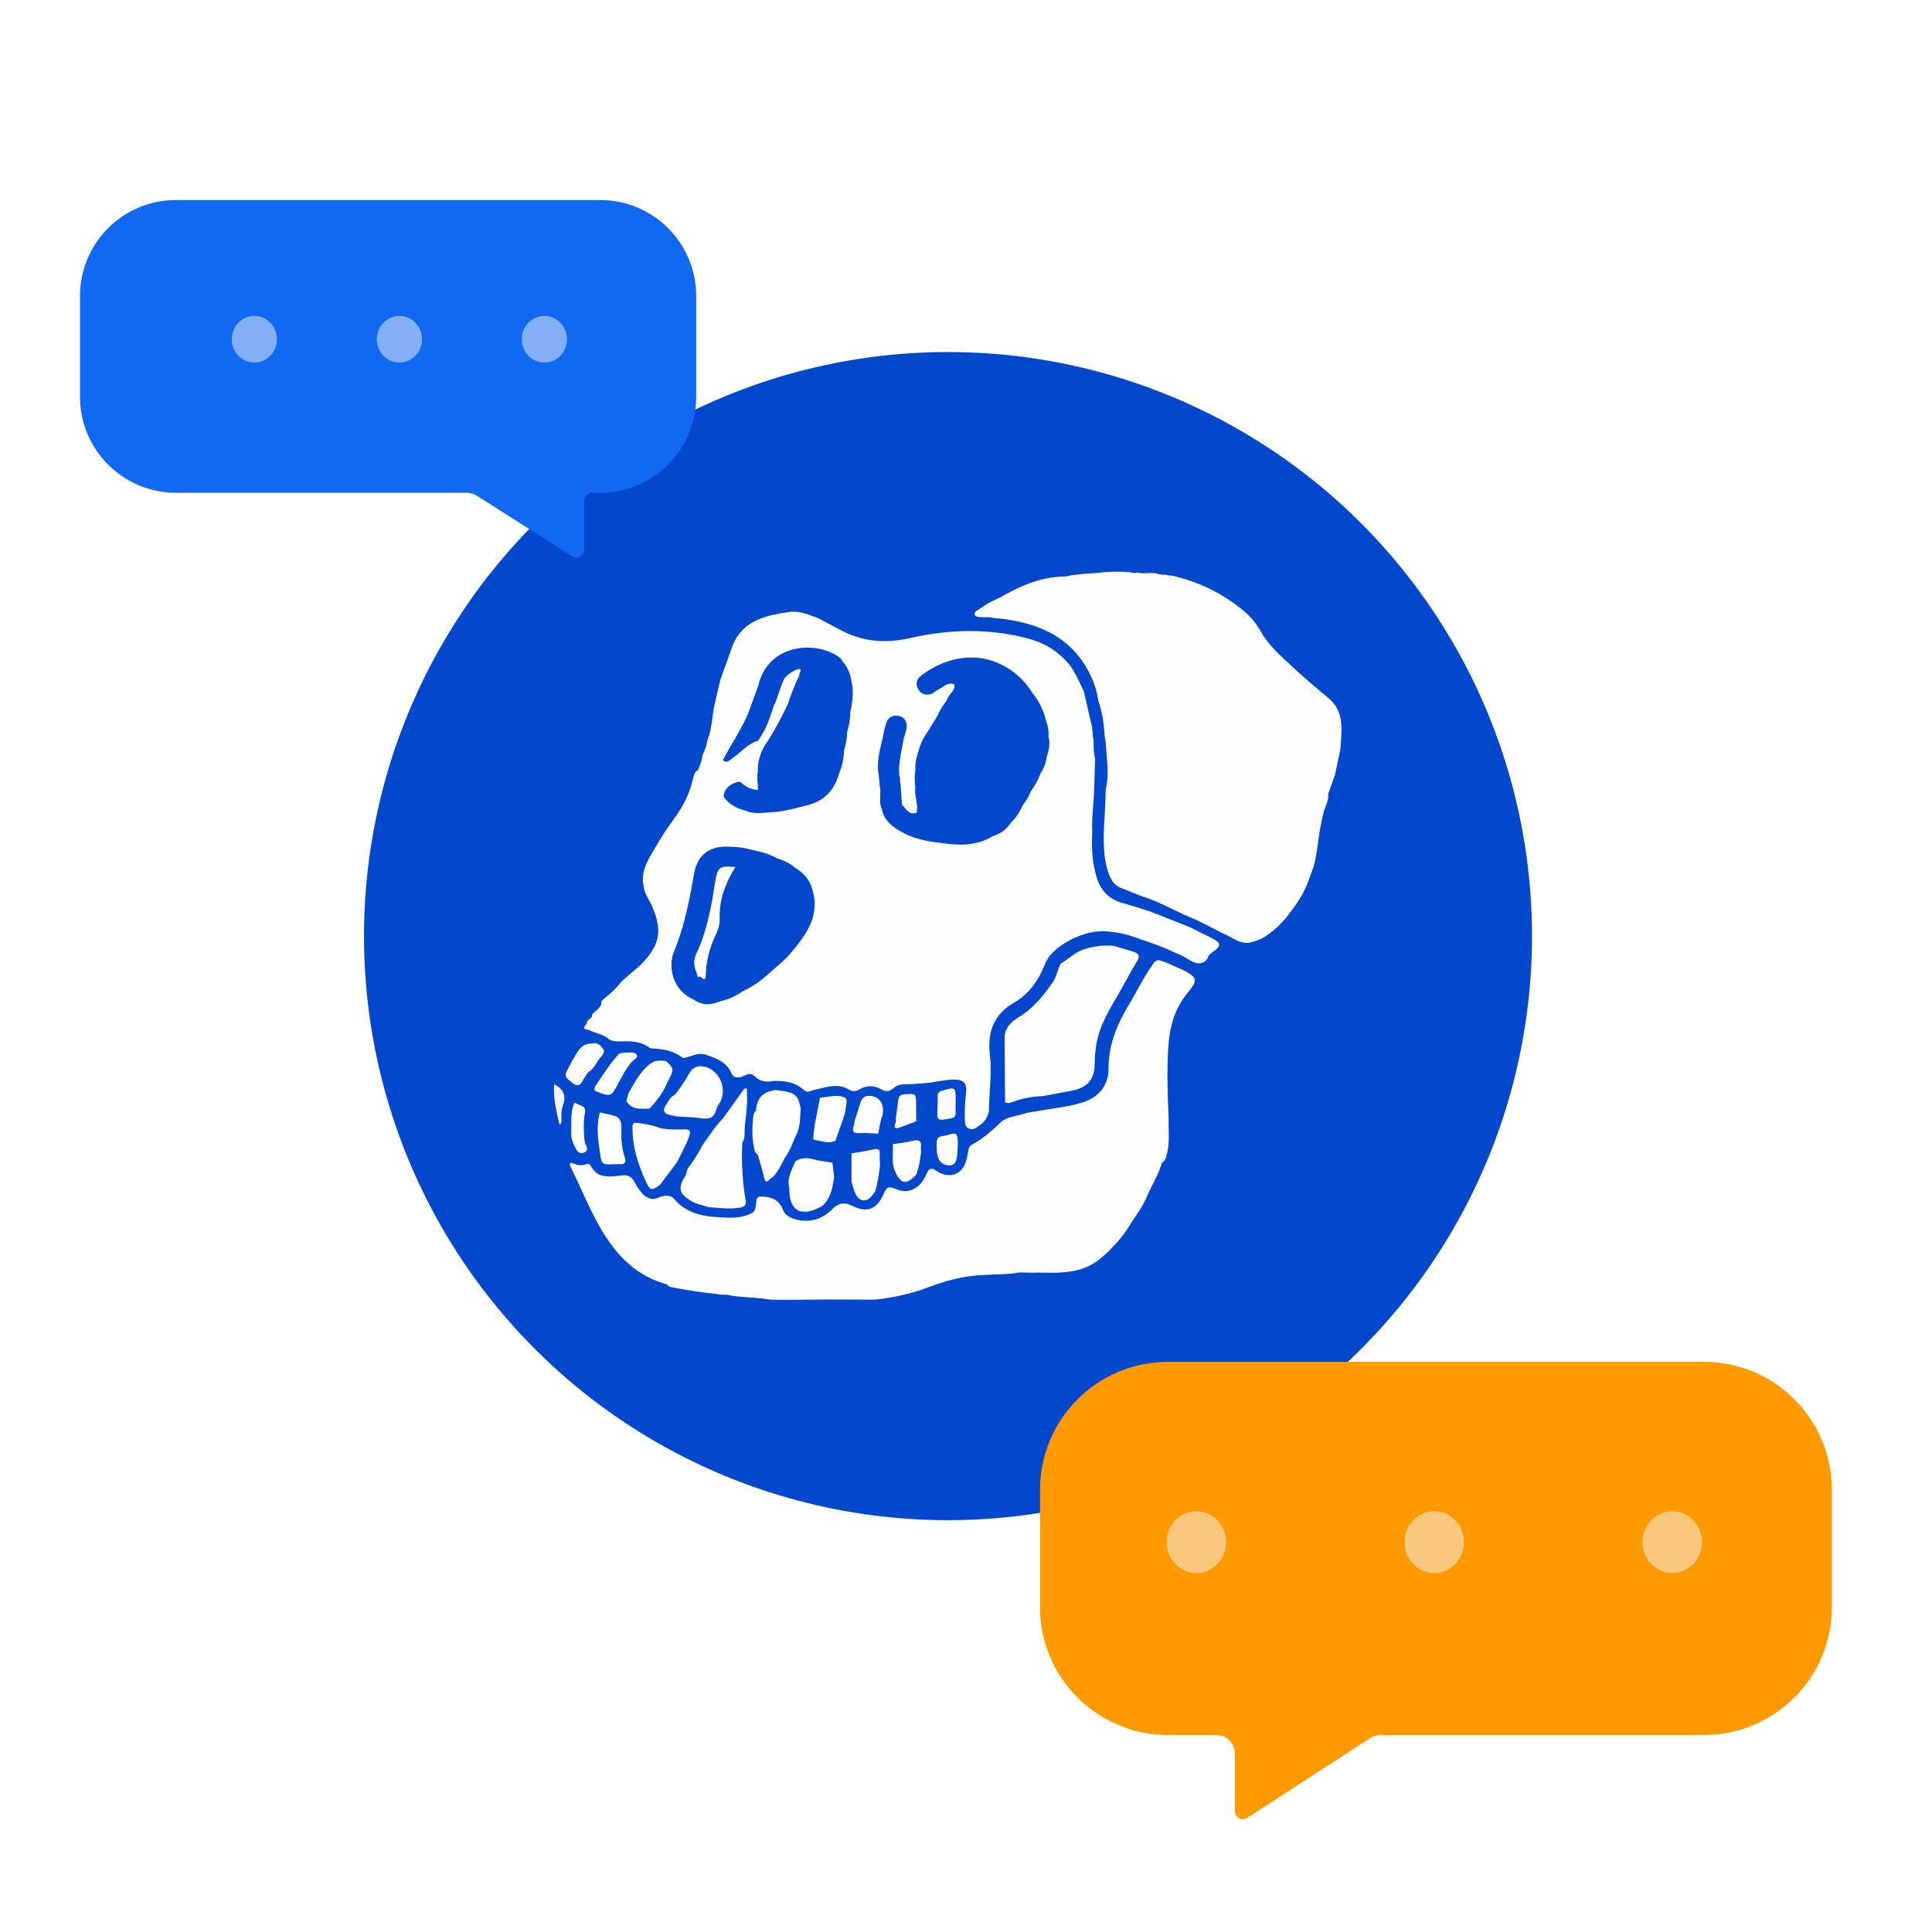 <svg width="483" height="479" viewBox="0 0 483 479" fill="none" xmlns="http://www.w3.org/2000/svg">
<g filter="url(#filter0_d_8580_48457)">
<circle cx="236.5" cy="233.5" r="176.5" fill="white"/>
</g>
<circle cx="237" cy="234" r="146" fill="#0347CC"/>
<path d="M291.985 143.809L293.073 143.91C299.655 145.417 305.569 148.28 310.792 152.573C312.544 154.013 313.971 155.688 315.079 157.674C317.035 161.181 320.008 163.827 322.903 166.5C325.899 169.267 329 171.927 332.144 174.526C334.615 176.568 335.359 179.254 335.368 182.249C335.374 183.956 335.187 185.664 335.087 187.372C334.643 189.466 334.2 191.56 333.756 193.654L332.049 198.474C332.243 200.058 331.381 201.386 330.97 202.82C330.698 203.77 330.515 204.732 330.328 205.698C329.496 209.244 329.42 212.922 328.454 216.444C327.461 219.255 326.559 222.107 324.938 224.649C323.918 226.328 322.715 227.879 321.521 229.436C320.278 230.842 318.981 232.191 317.442 233.283C315.975 234.479 314.287 235.199 312.453 235.607C310.135 236.026 308.42 234.595 306.534 233.686C303.455 232.288 300.569 230.493 297.414 229.248C293.635 227.649 290.074 225.558 286.161 224.257C284.201 223.669 282.39 222.708 280.453 222.05C278.885 221.518 277.891 220.253 277.297 218.698C276.513 216.646 276.149 214.511 276.012 212.327C275.711 207.752 276.332 203.206 276.391 198.643C276.41 198.043 276.401 197.44 276.541 196.85C277.073 194.271 276.931 191.647 276.693 189.08C276.525 187.279 276.496 185.446 276.124 183.662C275.986 180.71 275.504 177.82 274.541 175.019C274.163 171.982 272.998 169.232 271.454 166.623C267.71 160.363 261.975 157.039 255.042 155.472C252.867 154.98 250.672 154.626 248.443 154.494C247.659 154.231 246.849 154.275 246.041 154.293C245.314 154.275 244.576 154.33 243.896 153.986C243.216 153.159 243.994 152.806 244.474 152.497C245.726 151.694 246.903 150.762 248.287 150.177C250.777 149.03 253.094 147.537 255.635 146.487C258.424 145.33 261.28 144.431 264.314 144.21C265.361 144.045 266.446 144.244 267.472 143.872C267.904 143.774 268.34 143.716 268.783 143.707C271.104 143.309 273.466 143.375 275.793 143.048C278.069 142.872 280.344 142.824 282.62 143.053C282.731 143.08 282.842 143.107 282.953 143.134C283.405 143.277 283.855 143.289 284.3 143.106C286.049 143.587 287.874 142.939 289.619 143.464C289.704 143.572 289.801 143.583 289.908 143.498C290.56 143.869 291.327 143.472 291.985 143.809Z" fill="#FEFEFE"/>
<path d="M174.374 244.242C175.177 244.111 175.604 243.713 175.652 242.755C175.793 239.966 176.58 237.323 177.728 234.787C178.745 232.538 179.119 230.201 179.247 227.722C179.442 223.937 180.466 220.367 183.099 217.496C182.944 217.505 182.789 217.51 182.634 217.515C182.542 217.518 182.45 217.521 182.358 217.524C180.031 217.619 179.572 217.976 179.095 220.326C178.808 221.741 178.585 223.167 178.363 224.593C178.151 225.951 177.939 227.308 177.672 228.657C177.158 231.242 176.543 233.805 175.362 236.15C174.06 238.733 173.578 241.321 174.419 244.113C174.403 244.156 174.388 244.199 174.374 244.242Z" fill="#FDFEFE"/>
<path fill-rule="evenodd" clip-rule="evenodd" d="M178.19 178.821C177.918 180.924 177.646 183.026 176.863 185.027C176.647 186.278 176.271 187.476 175.683 188.604C175.49 189.976 175.047 191.271 174.484 192.53C173.642 192.904 173.467 193.702 173.302 194.473C172.503 198.217 170.811 201.533 168.559 204.599C166.724 207.097 165.044 209.713 163.494 212.386C163.421 212.513 163.347 212.639 163.274 212.765C161.733 215.414 160.151 218.132 160.916 221.466C160.988 222.748 161.583 223.811 162.178 224.876C162.447 225.355 162.715 225.834 162.935 226.332C165.67 232.523 164.91 236.034 160.925 240.389C159.958 241.446 158.864 242.355 157.772 243.262C156.9 243.986 156.029 244.71 155.223 245.508C154.15 246.916 152.904 248.147 151.512 249.238C151.438 249.296 151.362 249.353 151.286 249.409C150.745 249.814 150.188 250.231 150.325 251.08C149.99 251.797 149.419 252.296 148.848 252.794C148.563 253.043 148.278 253.291 148.023 253.567C148.133 254.18 147.752 254.458 147.372 254.736C147.105 254.93 146.839 255.125 146.741 255.435C146.794 255.658 146.591 255.937 146.388 256.216C145.984 256.77 145.581 257.323 147.181 257.437C147.815 257.788 148.504 258.015 149.193 258.242C150.183 258.568 151.172 258.894 152.002 259.589C152.683 260.161 153.531 260.316 154.403 260.331C154.637 260.328 154.871 260.324 155.105 260.319C157.724 260.267 160.343 260.215 162.567 262.043C165.463 262.179 168.296 262.516 170.668 264.434C170.755 264.505 170.754 264.503 170.747 264.487C170.738 264.467 170.719 264.423 170.858 264.474C171.486 264.382 172.099 264.182 172.713 263.983C173.997 263.564 175.28 263.146 176.692 263.72C179.272 264.613 181.76 265.581 182.928 268.414C183.285 269.281 184.241 269.434 185.163 269.256C185.45 269.173 185.738 269.04 186.027 268.907C186.874 268.517 187.727 268.124 188.595 268.974C189.946 270.297 191.471 270.625 193.237 270.21C196.03 270.132 198.724 270.422 200.902 272.438C201.686 273.164 202.458 272.843 203.25 272.507C203.866 272.39 204.481 272.236 205.096 272.083C207.351 271.52 209.607 270.957 211.928 272.183C212.875 272.889 213.843 272.936 214.864 272.327C216.661 271.256 218.486 271.245 220.288 272.295C221.396 272.939 222.401 272.892 223.359 272.031C224.304 271.181 225.445 270.994 226.664 271.024C227.593 271.047 228.517 270.967 229.44 270.887C229.954 270.843 230.469 270.798 230.983 270.771C232.15 270.711 233.298 270.516 234.444 270.322C235.694 270.11 236.941 269.899 238.208 269.862C240.916 269.782 241.851 270.742 241.496 273.43C241.227 275.462 241.189 277.487 241.187 279.522C241.2 279.676 241.207 279.833 241.214 279.992C241.251 280.828 241.288 281.682 242.214 282.097C243.212 282.544 243.964 281.986 244.708 281.434C244.818 281.353 244.928 281.271 245.038 281.193C246.29 280.308 246.97 279.089 247.245 277.611C247.239 275.882 247.349 274.155 247.46 272.428C247.643 269.581 247.825 266.733 247.484 263.872C246.815 258.277 248.204 253.711 253.491 250.658C257.092 248.579 259.542 245.24 261.087 241.358C261.588 240.098 262.215 239.003 263.2 238.094C264.861 236.431 266.828 235.235 268.971 234.308C271.887 233.003 274.915 232.451 278.1 232.97C280.781 233.202 283.272 234.097 285.763 234.993C286.706 235.332 287.649 235.671 288.602 235.974C290.611 236.698 292.557 237.57 294.501 238.448C295.269 238.734 295.972 239.148 296.674 239.563C297.476 240.035 298.277 240.508 299.174 240.79C300.705 240.905 301.776 240.339 302.178 238.773C302.291 238.684 302.404 238.594 302.516 238.503C302.755 238.31 302.995 238.117 303.246 237.941C305.359 236.473 305.313 235.686 303.025 234.536C301.719 233.879 300.409 233.23 299.099 232.581C298.539 232.304 297.979 232.026 297.419 231.748C295.782 231.101 294.144 230.453 292.506 229.805C290.872 229.158 289.237 228.512 287.602 227.865C286.892 227.645 286.184 227.418 285.475 227.191C283.885 226.682 282.295 226.172 280.683 225.743C277.24 224.827 275.169 222.599 274.152 219.279C273.018 215.581 272.857 211.786 273.067 207.957C272.952 205.733 273.125 203.523 273.299 201.312C273.373 200.363 273.448 199.413 273.499 198.462L273.782 189.784C273.393 188.22 273.39 186.626 273.388 185.032C273.388 184.903 273.387 184.773 273.387 184.643C273.156 184.31 273.173 183.939 273.191 183.567C273.205 183.253 273.219 182.939 273.083 182.647C273.075 182.511 273.067 182.376 273.059 182.24C273.051 182.108 273.042 181.975 273.034 181.842C272.334 178.818 271.634 175.793 270.933 172.769C270.862 172.617 270.791 172.465 270.72 172.312C269.776 170.287 268.832 168.262 267.564 166.408C264.845 163.018 261.361 160.782 257.184 159.655C247.255 156.975 237.229 157.28 227.347 159.525C221.017 160.962 215.282 160.348 209.697 157.257L209.656 157.235C207.956 156.33 206.257 155.425 204.558 154.52C204.161 154.383 203.767 154.237 203.372 154.091C201.587 153.43 199.802 152.769 197.826 152.902C197.515 152.95 197.204 152.995 196.893 153.041C196.233 153.137 195.572 153.234 194.915 153.352C189.839 154.267 185.315 156.004 183.192 161.286L180.045 170.049C179.672 171.669 179.299 173.29 178.926 174.911C178.759 175.639 178.591 176.367 178.424 177.094C178.339 177.669 178.264 178.245 178.19 178.821ZM189.557 171.469C191.974 160.576 204.568 160.069 210.086 164.52C210.212 164.621 210.292 164.779 210.372 164.937C210.409 165.011 210.446 165.085 210.488 165.153C211.834 166.616 212.608 168.341 212.847 170.31C213.463 172.675 213.194 175.01 212.714 177.337C212.696 177.51 212.655 177.707 212.588 177.93C212.567 179.66 212.291 181.35 211.777 183.001C211.798 184.525 211.459 185.99 211.051 187.444C210.929 189.448 210.623 191.412 209.79 193.263C208.667 197.364 206.199 200.174 201.993 201.242C201.606 201.34 201.219 201.44 200.832 201.54C198.056 202.258 195.277 202.977 192.381 203.069C192.107 203.088 191.833 203.11 191.559 203.132C189.829 203.273 188.099 203.414 186.43 202.663C184.213 202.087 182.257 201.101 180.905 199.161C180.92 197.322 182.532 195.787 184.841 195.405C185.022 195.47 185.194 195.559 185.356 195.669C188.35 197.689 188.356 197.687 188.751 194.228C188.795 193.843 188.865 193.468 189.109 193.148C188.282 190.757 189.45 187.098 191.722 185.004L191.733 184.998C191.73 184.964 191.734 184.933 191.748 184.906C192.045 184.314 192.337 183.72 192.628 183.125L192.629 183.125L192.631 183.121C193.847 180.642 195.064 178.163 196.672 175.897L196.701 175.886C196.788 173.285 197.728 171.024 199.534 169.109L199.581 169.082C199.022 168.427 198.433 168.158 197.612 168.923C197.168 169.337 196.604 169.646 195.97 169.754C195.556 172.187 195.055 174.586 193.361 176.511L193.365 176.518C192.912 179.657 191.929 182.581 189.876 185.07C187.972 185.48 186.581 186.674 185.189 187.868C184.553 188.414 183.917 188.96 183.232 189.431C183.079 189.536 182.932 189.659 182.784 189.782C182.189 190.279 181.6 190.771 180.713 190.024C181.519 188.453 182.411 186.928 183.302 185.403C184.599 183.185 185.896 180.967 186.929 178.606L186.93 178.605C187.36 177.438 187.79 176.271 188.22 175.103L188.266 174.976C188.697 173.807 189.127 172.638 189.558 171.47L189.557 171.469ZM235.555 171.781C236.458 171.157 237.365 170.532 238.648 171.133L238.649 171.133C238.72 172.095 238.19 172.762 237.66 173.429C237.264 173.926 236.868 174.423 236.723 175.044L236.722 175.044C235.77 176.271 234.942 177.574 234.32 179.002C233.916 179.656 233.513 180.31 233.109 180.964C232.703 181.622 232.298 182.28 231.892 182.938L231.891 182.938C230.867 184.398 230.086 185.973 229.637 187.705L229.638 187.705C229.104 189.242 228.749 190.81 228.836 192.452L228.836 192.452C228.637 193.902 228.638 195.353 228.822 196.805C228.677 197.841 228.856 198.857 229.035 199.873C229.176 200.675 229.317 201.477 229.299 202.29C229.236 202.529 229.207 202.81 229.216 203.14L229.216 203.142L229.216 203.142L229.216 203.142C227.673 203.721 226.925 202.817 226.178 201.913L226.178 201.913C225.954 201.642 225.729 201.371 225.484 201.14L225.483 201.139C225.377 199.557 225.271 197.975 225.166 196.393L225.14 196.002C224.985 195.688 224.997 195.351 225.009 195.013C225.022 194.651 225.034 194.289 224.843 193.957L224.788 193.244L224.789 193.244C224.688 191.011 225.117 188.849 225.547 186.687C225.689 185.972 225.831 185.257 225.953 184.54C226.018 184.323 226.085 184.106 226.152 183.89C226.299 183.415 226.447 182.941 226.568 182.459C226.992 180.777 226.322 179.363 224.872 179.004C223.18 178.585 222.005 179.314 221.492 180.916C221.202 181.821 221.011 182.757 220.82 183.694C220.735 184.109 220.651 184.524 220.557 184.937C220.525 185.075 220.492 185.213 220.459 185.35C219.78 188.206 219.1 191.06 219.721 194.035L219.72 194.035C219.732 194.303 219.745 194.571 219.757 194.839C219.901 195.141 219.888 195.466 219.876 195.792C219.861 196.156 219.847 196.52 220.052 196.852C220.103 197.474 220.078 198.103 220.052 198.731C220.003 199.951 219.954 201.17 220.462 202.348L220.464 202.348L220.463 202.348C221.131 205.163 223.114 206.796 225.556 208.018C228.807 209.914 232.471 210.377 236.08 210.832L236.231 210.852C240.329 211.369 244.444 211.341 248.155 209.022L248.155 209.022C250.217 208.462 251.73 207.176 252.899 205.435V205.435C254.198 204.277 254.999 202.785 255.717 201.236C256.574 200.188 257.215 199.014 257.737 197.77L257.737 197.77C258.721 196.373 259.591 194.915 260.141 193.285L260.14 193.285C260.956 192.089 261.469 190.778 261.638 189.337L261.638 189.336L261.639 189.337C262.215 187.631 262.606 185.908 262.122 184.104L262.122 184.103C262.236 182.746 261.996 181.441 261.526 180.172L261.527 180.172C260.901 177.534 259.7 175.182 258.005 173.074L258.004 173.074L258.004 173.074C256.104 169.963 253.471 167.654 250.214 166.063C242.813 162.449 235.101 165.122 230.239 168.931C229.145 169.788 228.808 170.97 229.543 172.271C230.212 173.455 231.244 173.829 232.556 173.545C232.987 173.451 233.323 173.197 233.656 172.946C233.898 172.763 234.139 172.582 234.413 172.465C234.81 172.295 235.182 172.038 235.555 171.781ZM173.381 249.827C168.55 247.835 166.744 242.106 168.54 237.754C171.095 231.561 172.346 225.131 173.476 218.599C174.366 213.451 177.531 211.284 182.76 211.661C183.016 211.679 183.272 211.695 183.529 211.71C184.777 211.785 186.029 211.861 187.23 212.282L187.23 212.283L187.23 212.283C187.34 212.306 187.45 212.33 187.56 212.353C189.907 212.856 192.253 213.359 194.356 214.608C195.978 215.063 197.46 215.789 198.748 216.886C200.79 218.132 202.351 219.768 203.019 222.133C205.236 228.973 201.418 233.811 197.446 238.51C196.449 239.691 195.26 240.709 194.07 241.728C193.528 242.192 192.986 242.657 192.461 243.136C190.411 245.042 188.147 246.637 185.611 247.834C183.95 248.974 182.163 249.829 180.181 250.246L180.181 250.247C177.845 251.236 175.554 251.48 173.381 249.827L173.381 249.825L173.381 249.827Z" fill="#FDFEFE"/>
<path d="M142.515 291.416C142.415 290.825 142.536 290.507 143.222 290.8C144.262 291.244 145.326 291.477 146.439 291.067C147.438 290.573 147.649 291.494 148.025 292.003C148.703 292.921 149.462 293.679 150.637 293.884C152.578 294.356 154.498 293.822 156.426 293.772C157.499 293.928 158.169 294.597 158.656 295.513C159.15 296.44 159.692 297.341 160.387 298.135C161.574 299.49 162.946 300.153 164.745 299.32C165.594 298.926 166.493 298.762 167.429 299.004C167.876 299.137 168.292 299.362 168.579 299.712C171.076 302.754 174.493 303.788 178.216 304.168C181.612 304.357 185.048 304.923 188.212 303.059C189.127 302.237 188.921 301.085 189.094 300.044C189.194 299.623 189.392 299.277 189.815 299.106C192.378 299.061 194.606 299.552 195.687 302.315C196.218 303.673 197.398 304.422 198.799 304.787C202.146 305.66 205.122 304.999 207.679 302.627C209.54 300.66 210.97 300.366 213.218 301.486C216.615 303.179 219.039 302.345 220.7 298.908C221.726 296.533 221.986 296.421 224.327 297.352C226.979 298.406 229.642 297.271 231.151 294.438C231.385 293.966 231.593 293.483 231.832 293.014C232.28 292.134 232.909 291.928 233.761 292.481C234.202 292.767 234.644 293.056 235.127 293.268C237.911 294.491 240.46 293.369 241.425 290.501C241.804 289.374 241.938 288.192 242.209 287.04C242.357 286.658 242.604 286.323 242.952 286.14C245.723 284.684 247.984 282.626 250.256 280.491C251.709 279.126 254.019 279.061 255.943 278.41C256.867 278.097 257.862 277.949 258.846 277.832C261.123 277.41 263.418 277.102 265.698 276.707C267.458 276.474 269.169 276.029 270.856 275.493C274.648 274.287 277.157 271.321 277.136 267.138C277.105 261.307 279.174 256.264 282.053 251.412C284.075 248.126 285.724 244.621 287.921 241.438C288.366 240.792 288.721 240.056 289.658 240.018C291.788 240.482 293.629 241.668 295.647 242.416C299.337 244.334 299.586 244.943 296.968 248.097C293.55 252.214 292.352 256.869 292.047 262.143C291.706 268.023 291.912 273.854 292.164 279.708C292.084 282.585 292.477 285.484 291.748 288.328C291.522 289.212 291.407 290.157 290.478 290.658C289.669 293.585 287.992 296.127 286.822 298.894C285.6 301.88 283.533 304.36 281.912 307.108C279.972 310.025 277.593 312.541 274.895 314.763C272.369 316.843 269.395 317.721 266.197 318.01C264.144 318.241 262.088 318.134 260.032 318.119C259.225 318.082 258.42 318.169 257.613 318.138C256.147 318.126 254.673 317.934 253.227 318.352C249.892 318.616 246.542 318.556 243.207 318.918C238.781 319.399 234.624 320.786 230.507 322.36C227.653 323.287 224.758 324.048 221.777 324.456C219.421 324.972 217.033 324.906 214.646 324.859C208.075 324.757 201.507 324.938 194.938 324.914C193.888 324.91 192.835 324.952 191.794 324.764C188.913 324.286 185.98 324.323 183.091 323.932C182.342 323.724 181.583 323.576 180.797 323.642C180.238 323.636 179.683 323.587 179.137 323.462C175.743 323.09 172.362 322.627 169.01 321.98C168.194 321.822 167.286 321.808 166.704 321.039C159.24 319.055 154.316 314.014 150.489 307.623C147.385 302.438 145.224 296.793 142.515 291.416Z" fill="#FEFEFE"/>
<path d="M147.111 267.958C146.606 268.712 146.017 269.423 145.617 270.229C145.042 271.384 144.325 271.573 143.306 270.84C140.958 269.012 140.96 269.013 142.466 266.292C142.713 265.846 142.932 265.385 143.164 264.931C144.367 263.114 145.108 260.75 147.958 260.883C149.266 260.456 150.131 261.267 150.756 262.142C151.361 262.987 150.587 263.775 150.059 264.389C149.052 265.56 148.58 267.174 147.111 267.958Z" fill="#FDFDFE"/>
<path d="M143.62 275.608C144.089 275.834 144.541 276.112 145.031 276.276C146.032 276.611 146.454 277.101 146.228 278.286C145.823 280.408 145.922 282.577 146.09 284.732C146.247 285.157 146.126 285.638 146.375 286.049C146.817 286.778 147.046 287.594 146.136 288.053C145.165 288.543 144.386 288.12 143.963 287.108C143.354 286.127 143.005 285.047 142.775 283.924C142.994 281.145 142.412 278.286 143.62 275.608Z" fill="#FDFDFE"/>
<path d="M140.401 280.363C140.201 280.814 139.961 281.721 139.688 280.434C139.028 277.329 138.261 274.229 138.539 271.007C140.758 272.163 141.672 273.802 140.754 276.326C140.291 277.599 140.278 278.995 140.401 280.363Z" fill="#F2F5FB"/>
<path d="M149.977 278.065C151.651 278.57 153.936 278.59 154.829 279.716C155.724 280.844 155.211 283.075 155.35 284.82C155.475 286.384 155.709 287.934 156.225 289.425C156.498 290.215 156.435 290.817 155.49 291.033C155.36 291.018 155.229 290.989 155.1 290.991C149.994 291.074 150.481 291.84 149.736 286.243C149.376 283.544 149.184 280.769 149.977 278.065Z" fill="#FDFEFE"/>
<path d="M155.48 269.256C155.207 269.696 154.9 270.118 154.664 270.577C152.772 274.263 152.776 274.265 148.803 272.735C148.493 272.393 148.672 272.022 148.739 271.657C150.627 268.808 152.458 265.917 154.78 263.384C155.224 263.294 155.669 263.124 156.111 263.13C157.197 263.143 158.703 262.824 159.205 263.664C159.657 264.42 158.141 265.029 157.62 265.812C156.871 266.94 155.942 267.95 155.48 269.256Z" fill="#FDFDFE"/>
<path d="M183.848 216.716C181.371 220.7 179.741 224.92 179.924 229.726C179.981 231.245 179.396 232.691 178.76 234.076C177.345 237.154 176.521 240.325 176.431 243.772C176.372 246.014 175.192 243.779 174.547 243.939C173.55 242.198 173.17 240.304 174.038 238.486C176.729 232.853 177.801 226.824 178.744 220.735C179.377 216.653 179.802 216.4 183.848 216.716Z" fill="#FDFDFE"/>
<path d="M268.65 272.496C265.99 272.998 263.33 273.501 260.67 274.004C258.207 274.065 255.81 274.503 253.493 275.329C252.752 275.593 252.062 275.949 251.278 275.526C251.231 270.217 251.169 264.909 251.142 259.6C251.129 257.162 252.54 255.573 254.49 254.402C258.184 252.183 260.844 248.98 263.227 245.478C264.198 244.051 264.382 242.318 265.221 240.854C266.942 239.847 268.374 238.392 270.232 237.595C272.904 236.562 275.664 236.17 278.517 236.454C280.079 236.921 281.636 237.407 283.205 237.851C284.697 238.274 285.115 238.985 284.197 240.412C283.134 242.063 282.232 243.818 281.26 245.527C278.518 250.757 274.811 255.556 274.002 261.648C273.813 263.076 273.656 264.523 273.668 265.96C273.696 269.483 272.056 271.648 268.65 272.496Z" fill="#FEFEFE"/>
<path d="M223.529 292.233C222.893 290.192 223.353 288.094 223.206 286.028C224.865 285.751 226.548 285.571 228.176 285.169C229.817 284.763 230.475 285.217 230.219 286.916C230.173 287.227 230.265 287.559 230.293 287.88C230.007 289.842 229.814 291.824 229.015 293.673C226.42 296.38 225.107 296.035 223.529 292.233Z" fill="#FDFDFE"/>
<path d="M219.53 283.4C217.971 283.333 216.402 283.128 214.855 283.234C213.144 283.35 212.986 282.66 213.491 281.319C213.601 281.028 213.571 280.683 213.605 280.362C214.153 278.648 214.7 276.934 215.248 275.22C215.93 273.793 217.205 273.766 218.419 274.098C219.794 274.475 220.533 275.597 220.742 276.985C220.828 277.554 220.69 278.156 220.654 278.743C219.999 280.227 219.934 281.855 219.53 283.4Z" fill="#FDFDFD"/>
<path d="M223.951 279.572C224.158 278.046 224.383 276.522 224.563 274.993C224.681 273.987 225.109 273.59 226.21 273.529C229.015 273.373 229.008 273.295 229.022 276.149C229.028 277.533 229.044 278.916 229.056 280.299C227.795 280.774 226.533 281.248 225.272 281.724C224.065 282.179 223.212 282.263 223.929 280.527C224.042 280.252 223.949 279.892 223.951 279.572Z" fill="#FCFCFD"/>
<path d="M239.464 285.506C239.396 286.753 239.422 288.015 239.228 289.242C239.077 290.204 238.759 291.285 237.487 291.302C236.324 291.317 235.286 290.943 234.717 289.772C234.055 288.408 234.196 286.947 234.153 285.506C234.208 283.739 235.751 284.08 236.742 283.773C239.204 283.011 239.221 283.066 239.464 285.506Z" fill="#FCFCFD"/>
<path d="M238.913 275.65C238.913 276.435 238.885 277.222 238.92 278.005C238.961 278.923 238.678 279.401 237.657 279.585C234.225 280.204 234.186 280.201 234.391 276.701C234.441 275.853 234.441 275 234.406 274.151C234.373 273.323 234.63 272.896 235.514 272.639C238.937 271.646 238.937 271.615 238.913 275.65Z" fill="#FCFCFD"/>
<path d="M193.498 176.378C194.598 174.087 195.019 171.526 196.3 169.306C197.355 168.335 198.478 167.483 199.936 167.187C200.555 167.786 199.639 168.251 199.843 168.787C198.739 171.095 197.775 173.458 197.004 175.899C195.571 179.019 193.916 182.02 192.139 184.956C190.385 187.321 189.34 189.926 189.452 192.921C189.085 194.411 189.56 195.906 189.468 197.504C187.682 197.298 186.201 196.64 185.047 195.299C184.532 193.96 185.258 192.895 185.847 191.82C187.184 189.381 188.553 186.961 189.908 184.533C191.673 182.065 192.509 179.188 193.498 176.378Z" fill="#FDFDFE"/>
<path d="M186.433 300.144C186.547 301.107 186.287 301.606 185.172 301.826C182.508 302.353 179.888 301.925 177.251 301.769C175.78 301.252 174.201 301.069 172.827 300.247C169.624 298.332 169.367 296.951 171.609 293.416C171.599 292.123 172.594 291.338 173.196 290.368C174.055 288.985 174.982 287.645 175.675 286.165C177.311 283.926 178.785 281.56 180.747 279.57C182.446 277.196 184.144 274.821 185.843 272.447C186.296 271.967 186.686 271.753 186.738 272.693C186.762 273.13 186.74 273.569 186.738 274.007C186.95 277.061 186.168 280.05 186.144 283.089C186.138 283.932 186.189 284.799 185.581 285.507C185.31 290.418 185.602 295.297 186.433 300.144Z" fill="#FEFEFE"/>
<path d="M172.457 268.086C173.549 266.357 175.119 266.298 176.857 266.827C180.462 268.349 181.842 272.871 179.678 276.096C179.464 276.414 179.118 276.659 179.196 277.112C178.287 279.496 177.801 279.789 175.195 279.538C173.013 279.107 170.778 279.359 168.582 278.955C165.658 278.415 165.336 277.787 167.037 275.309C167.481 274.662 167.898 273.991 168.687 273.698C170.117 271.943 171.334 270.047 172.457 268.086Z" fill="#FEFEFE"/>
<path d="M156.591 275.221C156.77 274.567 156.948 273.912 157.127 273.258C158.868 270.347 160.295 267.184 163.416 265.372C163.548 265.335 163.679 265.298 163.811 265.261C164.727 265.068 165.642 265.051 166.557 265.271C168.547 267.107 168.569 267.416 166.923 270.361C165.916 272.956 164.264 275.115 162.368 277.115C160.215 277.176 157.967 277.526 156.591 275.221Z" fill="#FEFEFE"/>
<path d="M192.621 294.584C191.954 295.325 191.382 295.949 191.012 294.324C190.578 292.421 189.988 290.554 189.466 288.672C189.077 288.396 188.781 288.038 188.667 287.578C187.941 284.664 187.973 281.719 188.371 278.768C188.433 278.31 188.658 277.895 189.022 277.579C189.162 274.46 190.879 272.842 193.895 272.46C194.48 272.543 195.066 272.619 195.65 272.711C198.901 273.225 199.549 273.862 200.184 277.149C199.972 279.389 200.145 281.696 199.018 283.774C198.232 285.457 197.676 287.252 196.616 288.805C195.701 290.178 195.127 291.747 194.148 293.085C193.717 293.674 193.332 294.29 192.621 294.584Z" fill="#FEFEFE"/>
<path d="M208.884 285.105C207.156 286.052 205.459 285.172 203.761 284.981C203.161 284.914 203.304 284.294 203.355 283.85C203.458 282.951 203.578 282.052 203.691 281.154C204.125 278.918 204.558 276.681 204.992 274.445C206.467 274.262 207.916 273.888 209.426 273.96C211.513 274.06 211.941 274.596 211.487 276.62C211.362 277.179 211.33 277.759 211.256 278.329L208.884 285.105Z" fill="#FDFDFE"/>
<path d="M208.113 290.654C208.253 291.84 208.392 293.025 208.531 294.211C208.166 296.801 207.727 299.362 205.732 301.309C205.512 301.446 205.299 301.597 205.071 301.72C200.146 304.364 197.199 302.562 197.337 296.993C196.678 294.47 197.928 292.389 198.903 290.241C200.329 289.3 202.008 289.398 203.421 289.805C204.982 290.256 206.556 290.351 208.113 290.654Z" fill="#FEFEFE"/>
<path d="M164.988 281.96C166.977 282.414 169.006 282.364 171.016 282.312C172.601 282.272 172.712 282.822 172.255 284.158C171.49 286.393 170.234 288.377 169.27 290.507C167.841 292.4 166.413 294.293 164.985 296.185C162.947 297.676 162.494 297.632 161.434 295.279C159.566 291.132 158.131 286.851 158.138 282.219C158.139 281.647 157.958 281.015 158.64 280.663C160.819 280.789 162.936 281.216 164.988 281.96Z" fill="#FEFEFE"/>
<path d="M212.878 295.357L212.875 288.315C214.733 287.982 216.607 287.716 218.445 287.293C219.612 287.024 219.995 287.353 219.935 288.513C219.885 289.486 219.976 290.465 220.005 291.441C219.692 293.575 219.419 295.717 218.804 297.794C218.576 298.113 218.355 298.436 218.12 298.748C216.706 300.631 214.833 300.477 213.838 298.333C213.402 297.394 213.191 296.352 212.878 295.357Z" fill="#FDFEFE"/>
<path d="M174.051 74C174.051 60.745 163.306 50 150.051 50H44.001C30.746 50 20.001 60.745 20.001 74V99.181C20.001 112.436 30.746 123.181 44.001 123.181H116.706C117.596 123.181 118.467 123.435 119.218 123.913L142.986 139.043C144.317 139.891 146.06 138.934 146.06 137.356V125.181C146.06 124.077 146.955 123.181 148.06 123.181H150.051C163.306 123.181 174.051 112.436 174.051 99.181L174.051 74Z" fill="#1168F1"/>
<g opacity="0.5">
<ellipse cx="63.588" cy="84.8" rx="5.654" ry="5.837" fill="#F4F5FA"/>
<ellipse cx="99.846" cy="84.8" rx="5.654" ry="5.837" fill="#F4F5FA"/>
<ellipse cx="136.1" cy="84.8" rx="5.654" ry="5.837" fill="#F4F5FA"/>
</g>
<g filter="url(#filter1_d_8580_48457)">
<path d="M260 370C260 352.327 274.327 338 292 338H425.973C443.646 338 457.973 352.327 457.973 370V399.286C457.973 416.959 443.646 431.286 425.973 431.286H345.104C344.2 431.286 343.316 431.548 342.558 432.04L311.809 451.995C310.478 452.859 308.72 451.904 308.72 450.318V435.963C308.72 433.38 306.626 431.286 304.043 431.286H292C274.327 431.286 260 416.959 260 399.286L260 370Z" fill="#FF9900"/>
</g>
<g opacity="0.5">
<ellipse rx="7.436" ry="7.733" transform="matrix(-1 0 0 1 418.056 385.481)" fill="#F4F5FA"/>
<ellipse rx="7.436" ry="7.733" transform="matrix(-1 0 0 1 358.568 385.482)" fill="#F4F5FA"/>
<ellipse rx="7.436" ry="7.733" transform="matrix(-1 0 0 1 299.084 385.482)" fill="#F4F5FA"/>
</g>
<defs>
<filter id="filter0_d_8580_48457" x="0" y="0.559" width="473" height="473" filterUnits="userSpaceOnUse" color-interpolation-filters="sRGB">
<feFlood flood-opacity="0" result="BackgroundImageFix"/>
<feColorMatrix in="SourceAlpha" type="matrix" values="0 0 0 0 0 0 0 0 0 0 0 0 0 0 0 0 0 0 127 0" result="hardAlpha"/>
<feOffset dy="3.559"/>
<feGaussianBlur stdDeviation="30"/>
<feColorMatrix type="matrix" values="0 0 0 0 0 0 0 0 0 0.102 0 0 0 0 0.263 0 0 0 0.08 0"/>
<feBlend mode="normal" in2="BackgroundImageFix" result="effect1_dropShadow_8580_48457"/>
<feBlend mode="normal" in="SourceGraphic" in2="effect1_dropShadow_8580_48457" result="shape"/>
</filter>
<filter id="filter1_d_8580_48457" x="235.807" y="316.226" width="246.359" height="162.707" filterUnits="userSpaceOnUse" color-interpolation-filters="sRGB">
<feFlood flood-opacity="0" result="BackgroundImageFix"/>
<feColorMatrix in="SourceAlpha" type="matrix" values="0 0 0 0 0 0 0 0 0 0 0 0 0 0 0 0 0 0 127 0" result="hardAlpha"/>
<feOffset dy="2.419"/>
<feGaussianBlur stdDeviation="12.097"/>
<feColorMatrix type="matrix" values="0 0 0 0 0 0 0 0 0 0 0 0 0 0 0 0 0 0 0.15 0"/>
<feBlend mode="normal" in2="BackgroundImageFix" result="effect1_dropShadow_8580_48457"/>
<feBlend mode="normal" in="SourceGraphic" in2="effect1_dropShadow_8580_48457" result="shape"/>
</filter>
</defs>
</svg>
